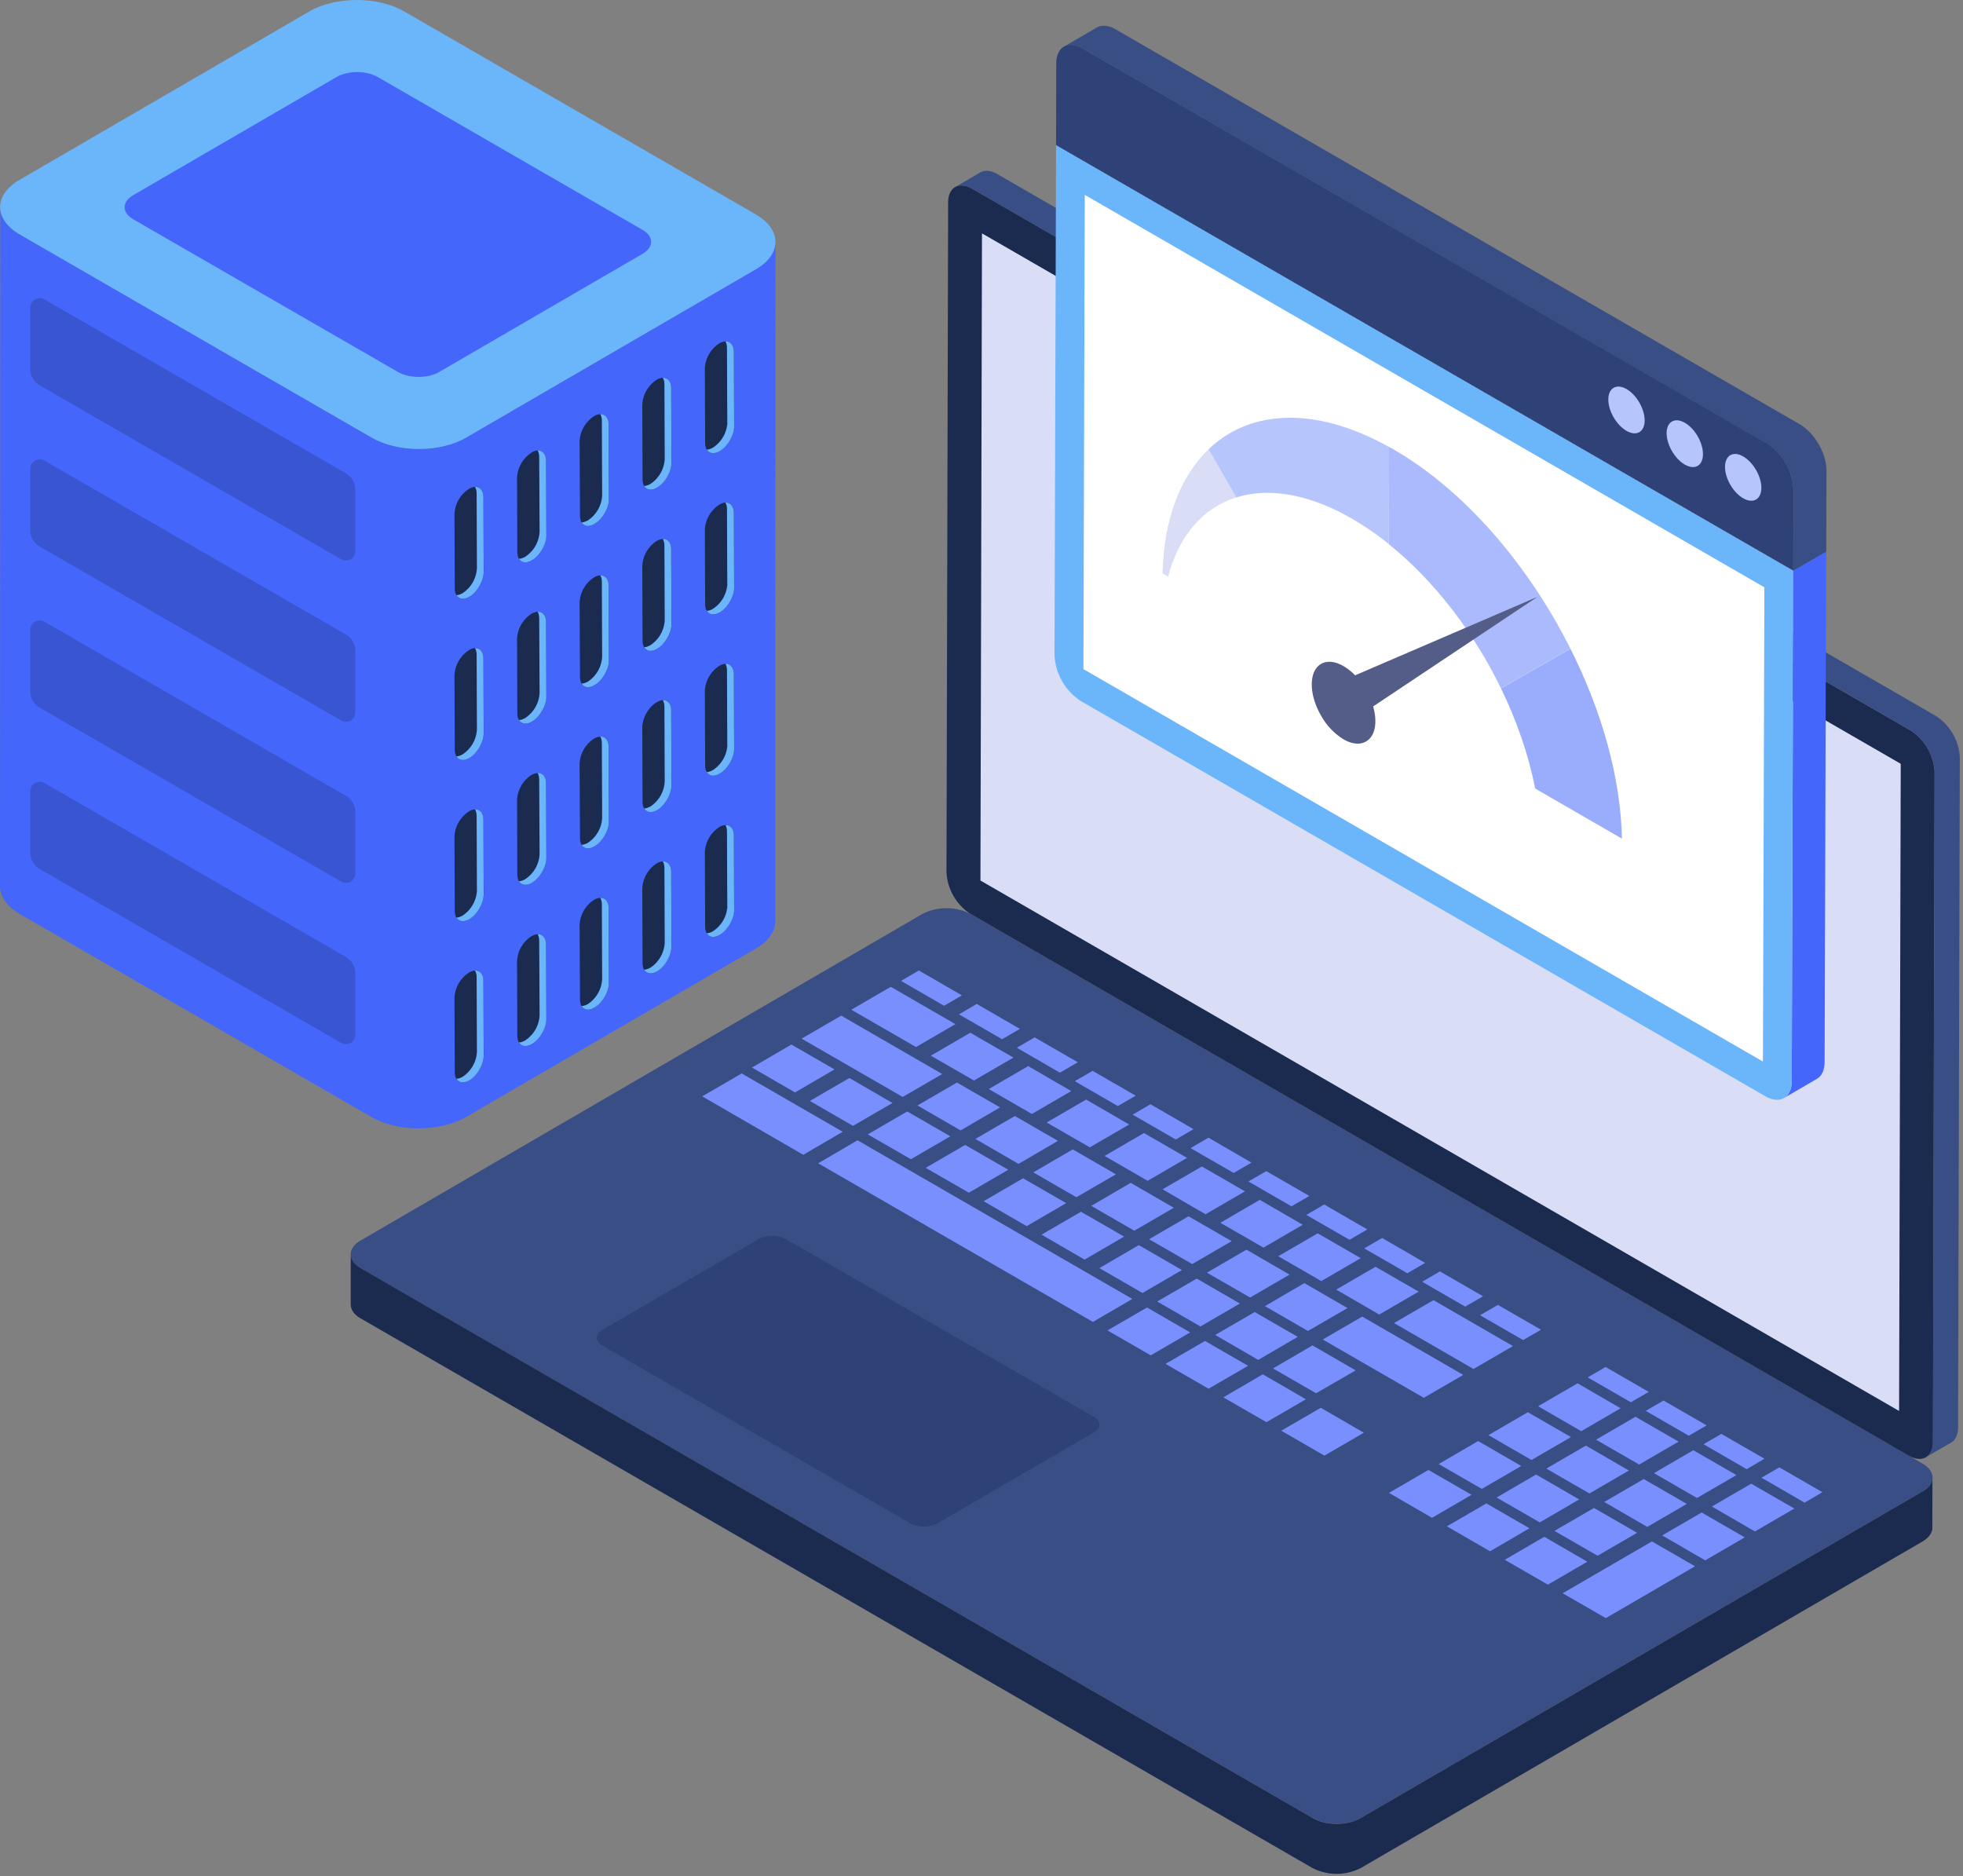 <svg width="203" height="194" fill="none" xmlns="http://www.w3.org/2000/svg"><rect width="100%" height="100%" fill="#808080" stroke="none"/><path d="M198.83 154.21l-58.11 33.77c-1.38.8-3.59.8-4.96.01L37.3 131.14c-1.38-.79-1.38-2.07 0-2.87L95.4 94.5a5.47 5.47 0 014.95 0l98.46 56.84c1.38.8 1.39 2.08.02 2.87z" fill="#384E85"/><path d="M113.1 146.49c.79.45.79 1.19 0 1.64l-16.14 9.38c-.78.45-2.05.46-2.83 0L62.3 139.15c-.78-.45-.78-1.18 0-1.64l16.15-9.38a3.13 3.13 0 012.83 0l31.82 18.37z" fill="#2E4277"/><path d="M199.84 152.79l-.01 5.18c0 .51-.34 1.03-1.02 1.43l-58.1 33.77a5.5 5.5 0 01-4.97 0L37.3 136.33c-.7-.4-1.03-.92-1.03-1.45v-5.18c0 .53.35 1.05 1.04 1.44L135.76 188c1.37.8 3.58.8 4.96-.01l58.1-33.77c.7-.4 1.02-.9 1.02-1.42z" fill="#1B2A4F"/><path d="M111.46 109.84l-1.85 1.08-4.46-2.58 1.85-1.07 4.46 2.57zM87.15 117.03l-4.08 2.38-10.45-6.04L76.7 111l10.45 6.03zM86.3 110.58l-4.08 2.38-4.46-2.57 4.08-2.38 4.46 2.57zM92.3 114.05l-4.09 2.37-4.46-2.58 4.09-2.37 4.45 2.58zM97.44 111.06l-4.09 2.37-10.45-6.03 4.09-2.38 10.45 6.04zM103.42 114.51l-4.08 2.38-4.46-2.58 4.08-2.37 4.46 2.57zM110.78 112.82l-4.07 2.37-4.46-2.58 4.08-2.37 4.45 2.58zM104.8 109.36l-4.08 2.37-4.46-2.57 4.08-2.37 4.46 2.57zM105.47 106.39l-1.84 1.07-4.46-2.57 1.84-1.08 4.46 2.58zM98.8 105.9l-4.07 2.37-6.69-3.86 4.08-2.37 6.68 3.86zM99.48 102.93L97.63 104l-4.45-2.57 1.84-1.08 4.46 2.58zM135.4 123.67l-1.84 1.07-4.46-2.57 1.85-1.07 4.46 2.57zM134.73 126.64l-4.07 2.37-4.46-2.57 4.08-2.37 4.45 2.58zM128.75 123.19l-4.08 2.37-4.45-2.58 4.07-2.36 4.46 2.57zM110.26 124.41l-4.09 2.38-4.45-2.58 4.08-2.37 4.46 2.57zM116.25 127.87l-4.09 2.38-4.45-2.58 4.08-2.37 4.46 2.57zM117.45 113.3l-1.85 1.07-4.45-2.57 1.84-1.07 4.46 2.57zM123.43 116.76l-1.84 1.07-4.46-2.57 1.84-1.08 4.46 2.58zM116.77 116.28l-4.07 2.36-4.46-2.57 4.08-2.37 4.45 2.58zM109.41 117.97l-4.08 2.38-4.46-2.58 4.08-2.37 4.46 2.57zM122.76 119.73l-4.08 2.37-4.45-2.57 4.07-2.37 4.46 2.57zM104.27 120.96l-4.08 2.37-4.46-2.57 4.08-2.37 4.46 2.57zM115.4 121.43l-4.09 2.37-4.45-2.57 4.08-2.38 4.46 2.58zM117.1 134.32l-4.08 2.37-28.41-16.4 4.07-2.38 28.41 16.4zM129.42 120.22l-1.84 1.07-4.46-2.57 1.85-1.08 4.45 2.58zM141.4 127.13l-1.84 1.07-4.47-2.57 1.85-1.08 4.46 2.58zM153.37 134.04l-1.85 1.07-4.45-2.57 1.84-1.07 4.46 2.57zM121.39 124.89l-4.09 2.37-4.45-2.57 4.08-2.38 4.46 2.58zM127.37 128.34l-4.08 2.37-4.46-2.57 4.08-2.37 4.46 2.57zM133.36 131.8l-4.08 2.37-4.47-2.57 4.09-2.38 4.46 2.58zM140.72 130.1l-4.08 2.37-4.45-2.57 4.08-2.37 4.45 2.57zM139.35 135.26l-4.09 2.37-4.45-2.57 4.08-2.38 4.46 2.58zM135.05 144.69l-4.08 2.37-4.46-2.57 4.08-2.38 4.46 2.58zM140.2 141.7l-4.1 2.37-4.45-2.57 4.08-2.38 4.46 2.58zM151.32 142.17l-4.08 2.37-10.45-6.03 4.08-2.37 10.45 6.03zM159.36 137.5l-1.85 1.07-4.45-2.57 1.84-1.07 4.46 2.57zM156.46 139.19l-4.08 2.37-8.22-4.75 4.08-2.37 8.22 4.75zM146.71 133.56l-4.08 2.37-4.45-2.58 4.07-2.36 4.46 2.57zM147.38 130.59l-1.84 1.07-4.46-2.57 1.85-1.08 4.45 2.58zM168.45 152.06l-4.08 2.37-4.46-2.57 4.09-2.38 4.45 2.58zM180.43 158.97l-4.09 2.38-4.45-2.58 4.08-2.37 4.46 2.57zM152.18 154.57l-4.09 2.38-4.45-2.58 4.08-2.37 4.46 2.57zM170.5 143.93l-1.85 1.07-4.46-2.57 1.85-1.08 4.46 2.58zM167.6 145.62l-4.08 2.37-4.46-2.58 4.08-2.37 4.45 2.58zM176.49 147.39l-1.85 1.07-4.45-2.57 1.84-1.07 4.46 2.57zM162.46 148.6l-4.08 2.37-4.46-2.57 4.08-2.37 4.46 2.57zM173.59 149.07l-4.08 2.37-4.46-2.57 4.08-2.37 4.46 2.57zM157.32 151.59l-4.08 2.37-4.46-2.57 4.08-2.38 4.46 2.58zM179.57 152.53l-4.08 2.37-4.45-2.57 4.07-2.37 4.46 2.57zM163.31 155.05l-4.08 2.37-4.46-2.57 4.08-2.38 4.46 2.58zM174.44 155.51l-4.09 2.38-4.45-2.58 4.08-2.37 4.46 2.57zM169.3 158.5l-4.09 2.37-4.46-2.57 4.09-2.37 4.46 2.57zM98.28 117.5l-4.08 2.37-4.46-2.57 4.08-2.37 4.46 2.57zM123.08 137.78l-4.08 2.37-4.47-2.58 4.09-2.37 4.46 2.58zM128.22 134.79l-4.08 2.37-4.47-2.58 4.09-2.37 4.46 2.58zM129.07 141.23l-4.09 2.37-4.45-2.57 4.08-2.37 4.46 2.57zM134.2 138.24l-4.08 2.38-4.45-2.58 4.08-2.37 4.46 2.57zM122.23 131.33l-4.08 2.37-4.46-2.57 4.08-2.38 4.46 2.58zM141.04 148.15l-4.08 2.37-4.46-2.58 4.09-2.37 4.45 2.58zM185.56 155.99l-4.08 2.37-4.45-2.58 4.07-2.36 4.46 2.57zM188.46 154.3l-1.84 1.08-4.46-2.58 1.85-1.07 4.45 2.57zM182.47 150.84l-1.84 1.08-4.46-2.58 1.84-1.07 4.46 2.57zM158.17 158.03l-4.08 2.38-4.46-2.58 4.08-2.37 4.46 2.57zM175.29 161.96l-9.23 5.36-4.46-2.57 9.23-5.36 4.46 2.57zM164.15 161.49l-4.08 2.37-4.46-2.57 4.09-2.38 4.45 2.58z" fill="#798FFE"/><path d="M197.59 75.54a5.46 5.46 0 012.47 4.29l-.17 69.27c0 1.56-1.12 2.21-2.5 1.42L100.36 94.5a5.47 5.47 0 01-2.48-4.3l.17-69.26c0-1.58 1.12-2.21 2.5-1.42l97.04 56.02z" fill="#1B2A4F"/><path d="M202.67 78.32l-.18 69.27c0 .77-.28 1.33-.73 1.59l-2.6 1.5c.45-.25.73-.8.73-1.58l.18-69.27a5.5 5.5 0 00-2.48-4.3l-97.04-56.01c-.7-.4-1.31-.43-1.77-.18l2.6-1.51c.45-.26 1.08-.22 1.77.18l97.04 56.02a5.46 5.46 0 012.48 4.29z" fill="#384E85"/><path d="M196.56 78.98l-.17 66.92-95-54.85.16-66.92 95.01 54.85z" fill="#D9DDF6"/><path d="M185.45 59l-.16 52.78c0 .87-.3 1.48-.8 1.76l3.4-1.98c.5-.28.8-.89.8-1.76l.16-52.77-3.4 1.98z" fill="#4466FB"/><path d="M185.45 59l-.16 52.78c0 1.74-1.23 2.44-2.74 1.57L111.79 72.5a6.02 6.02 0 01-2.74-4.74l.16-52.77 76.24 44.02z" fill="#6BB5FB"/><path d="M112.18 20.15l-.14 49.04 70.27 40.58.15-49.04-70.28-40.58z" fill="#fff"/><path d="M188.88 48.62l-.02 8.42-3.4 1.96.02-8.4a6 6 0 00-2.74-4.72L111.98 5.02c-.76-.43-1.45-.48-1.95-.2l3.4-1.98c.51-.28 1.2-.24 1.95.2l70.77 40.85c1.5.89 2.73 3 2.73 4.73z" fill="#384E85"/><path d="M182.75 45.87a6.02 6.02 0 012.72 4.73l-.02 8.4-76.24-44 .02-8.42c0-1.74 1.24-2.44 2.75-1.56l70.77 40.85z" fill="#2E4277"/><path d="M180.27 47.2c-1.03-.6-1.88-.12-1.88 1.08 0 1.19.83 2.64 1.87 3.24 1.04.6 1.88.12 1.89-1.07 0-1.2-.84-2.65-1.88-3.25zM168.2 40.23c-1.03-.6-1.88-.11-1.88 1.08 0 1.2.84 2.64 1.88 3.24 1.03.6 1.88.12 1.88-1.07 0-1.2-.84-2.65-1.87-3.25zM174.24 43.72c-1.04-.6-1.89-.12-1.89 1.07 0 1.2.84 2.65 1.88 3.25 1.04.6 1.88.12 1.88-1.08 0-1.2-.83-2.64-1.87-3.24z" fill="#B7C5FD"/><path d="M124.98 46.46l2.87 4.97c-3.4 1.07-5.93 3.9-7.05 8.2l-.58-.34c.15-5.75 1.91-10.1 4.76-12.83z" fill="#D9DDF6"/><path d="M143.65 46.22l-.03 10.04a29.83 29.83 0 00-3.8-2.62c-4.5-2.6-8.66-3.24-11.97-2.2l-2.87-4.98c4.27-4.1 11.02-4.5 18.67-.24z" fill="#B7C5FD"/><path d="M162.4 67.07c3.23 6.41 5.2 13.3 5.33 19.65l-8.97-5.18c-.68-3.46-1.9-7-3.54-10.36l7.18-4.1z" fill="#9AADFD"/><path d="M144.06 46.44c7.42 4.27 14 12 18.34 20.63l-7.18 4.1c-2.83-5.8-6.91-11.14-11.6-14.9l.02-10.05c.14.07.28.13.43.22z" fill="#AABAFD"/><path d="M158.96 61.74L142 73.05c.47 1.63.22 3.09-.75 3.63-.64.37-1.47.25-2.31-.23a6.7 6.7 0 01-2.33-2.46c-1.28-2.21-1.27-4.61.01-5.34.64-.37 1.49-.25 2.32.23.41.24.81.56 1.2.95l18.82-8.1z" fill="#535D88"/><path d="M80.2 25.02l-.03 70.26c0 1.01-.67 2.03-2 2.8l-29.99 17.43c-2.69 1.56-7.06 1.56-9.76 0l-36.38-21C.68 93.7 0 92.68 0 91.65L.03 21.4c0 1.03.67 2.06 2.03 2.84l36.38 21c2.7 1.57 7.08 1.57 9.77 0l29.98-17.42c1.33-.78 2-1.8 2-2.8z" fill="#4466FB"/><path d="M78.16 22.17c2.7 1.57 2.71 4.1.03 5.66L48.2 45.25c-2.7 1.57-7.06 1.57-9.77 0l-36.38-21c-2.7-1.56-2.72-4.1-.03-5.65L32.01 1.17c2.7-1.56 7.06-1.56 9.77 0l36.38 21z" fill="#6BB5FB"/><path d="M66.43 23.75c1.2.7 1.2 1.81.01 2.5l-21 12.2c-1.18.7-3.12.7-4.31 0L13.79 22.68c-1.2-.69-1.2-1.8-.01-2.5l21-12.2c1.18-.7 3.12-.7 4.31 0l27.34 15.78z" fill="#4466FB"/><path d="M35.78 48.95l-31.2-18a.97.97 0 00-1.45.83v6.38c0 .7.37 1.33.97 1.68l31.2 18a.97.97 0 001.44-.84v-6.37c0-.7-.37-1.33-.96-1.68z" fill="#3955D1"/><path d="M48.5 50.55a3.29 3.29 0 00-1.5 2.59l.03 7.71c0 .95.67 1.33 1.5.86a3.29 3.29 0 001.5-2.59l-.04-7.7c0-.96-.67-1.34-1.5-.87z" fill="#1B2A4F"/><path d="M49.32 58.75l-.03-7.7c0-.3-.06-.52-.17-.7.51-.02.87.37.87 1.06l.03 7.71c0 .95-.66 2.11-1.49 2.59-.58.33-1.08.24-1.33-.17.19 0 .4-.07.63-.2a3.29 3.29 0 001.49-2.59z" fill="#6BB5FB"/><path d="M74.39 35.5a3.29 3.29 0 00-1.5 2.59l.03 7.71c0 .95.68 1.34 1.5.86a3.29 3.29 0 001.5-2.58l-.03-7.72c0-.95-.68-1.33-1.5-.85z" fill="#1B2A4F"/><path d="M75.21 43.7l-.03-7.7c0-.29-.06-.52-.16-.7.5-.02.86.37.87 1.06l.03 7.72c0 .94-.67 2.1-1.5 2.58-.58.33-1.08.24-1.33-.17.2 0 .4-.07.63-.2a3.29 3.29 0 001.5-2.58z" fill="#6BB5FB"/><path d="M67.91 39.27a3.29 3.29 0 00-1.49 2.58l.03 7.71c0 .95.68 1.34 1.5.86a3.29 3.29 0 001.5-2.58l-.04-7.72c0-.95-.67-1.33-1.5-.85z" fill="#1B2A4F"/><path d="M68.74 47.47l-.03-7.72c0-.28-.06-.51-.17-.68.51-.03.87.36.87 1.05l.03 7.72c0 .95-.66 2.1-1.49 2.58-.58.34-1.08.25-1.33-.17.19 0 .4-.07.63-.2a3.29 3.29 0 001.49-2.58z" fill="#6BB5FB"/><path d="M61.44 43.03a3.29 3.29 0 00-1.5 2.58l.04 7.72c0 .95.67 1.33 1.5.85a3.29 3.29 0 001.5-2.58l-.04-7.71c0-.95-.67-1.34-1.5-.86z" fill="#1B2A4F"/><path d="M62.27 51.23l-.03-7.71c0-.29-.06-.52-.17-.7.51-.01.87.38.87 1.07l.03 7.71c0 .95-.66 2.1-1.5 2.58-.57.34-1.07.25-1.32-.16.19-.01.4-.08.63-.2a3.29 3.29 0 001.49-2.59z" fill="#6BB5FB"/><path d="M54.97 46.8a3.29 3.29 0 00-1.5 2.58l.03 7.7c0 .96.68 1.34 1.5.86a3.29 3.29 0 001.5-2.58l-.03-7.71c0-.95-.68-1.33-1.5-.86z" fill="#1B2A4F"/><path d="M55.8 55l-.04-7.72c0-.28-.06-.52-.16-.7.5-.01.87.38.87 1.07l.03 7.71c0 .95-.67 2.1-1.5 2.58-.57.34-1.08.25-1.33-.16.2 0 .4-.08.63-.2a3.29 3.29 0 001.5-2.59z" fill="#6BB5FB"/><path d="M35.78 65.62l-31.2-18a.97.97 0 00-1.45.83v6.38c0 .7.37 1.33.97 1.68l31.2 18a.97.97 0 001.44-.83V67.3c0-.7-.37-1.33-.96-1.68z" fill="#3955D1"/><path d="M48.5 67.23A3.29 3.29 0 0047 69.8l.03 7.71c0 .95.67 1.33 1.5.86a3.29 3.29 0 001.5-2.59l-.04-7.7c0-.96-.67-1.34-1.5-.86z" fill="#1B2A4F"/><path d="M49.32 75.42l-.03-7.7c0-.3-.06-.52-.17-.7.51-.02.87.37.87 1.06l.03 7.71c0 .95-.66 2.11-1.49 2.59-.58.33-1.08.24-1.33-.17.19 0 .4-.07.63-.2a3.29 3.29 0 001.49-2.59z" fill="#6BB5FB"/><path d="M74.39 52.18a3.29 3.29 0 00-1.5 2.58l.03 7.71c0 .95.68 1.34 1.5.86a3.29 3.29 0 001.5-2.58l-.03-7.72c0-.95-.68-1.33-1.5-.85z" fill="#1B2A4F"/><path d="M75.21 60.38l-.03-7.72c0-.28-.06-.51-.16-.69.5-.02.86.37.87 1.06l.03 7.72c0 .95-.67 2.1-1.5 2.58-.58.33-1.08.24-1.33-.17.2 0 .4-.07.63-.2a3.29 3.29 0 001.5-2.58z" fill="#6BB5FB"/><path d="M67.91 55.94a3.29 3.29 0 00-1.49 2.58l.03 7.72c0 .94.68 1.33 1.5.85a3.29 3.29 0 001.5-2.58l-.04-7.72c0-.94-.67-1.33-1.5-.85z" fill="#1B2A4F"/><path d="M68.74 64.14l-.03-7.71c0-.29-.06-.52-.17-.7.51-.02.87.37.87 1.06l.03 7.72c0 .95-.66 2.1-1.49 2.58-.58.34-1.08.25-1.33-.17.19 0 .4-.07.63-.2a3.29 3.29 0 001.49-2.58z" fill="#6BB5FB"/><path d="M61.44 59.7a3.29 3.29 0 00-1.5 2.59l.04 7.7c0 .96.67 1.34 1.5.86a3.29 3.29 0 001.5-2.58l-.04-7.71c0-.95-.67-1.34-1.5-.86z" fill="#1B2A4F"/><path d="M62.27 67.9l-.03-7.71c0-.29-.06-.52-.17-.7.51-.01.87.38.87 1.07l.03 7.71c0 .95-.66 2.1-1.5 2.58-.57.34-1.07.25-1.32-.16.19-.01.4-.08.63-.2a3.29 3.29 0 001.49-2.59z" fill="#6BB5FB"/><path d="M54.97 63.46a3.29 3.29 0 00-1.5 2.59l.03 7.71c0 .95.68 1.33 1.5.86a3.29 3.29 0 001.5-2.59l-.03-7.71c0-.95-.68-1.33-1.5-.86z" fill="#1B2A4F"/><path d="M55.8 71.66l-.04-7.71c0-.28-.06-.52-.16-.69.5-.02.87.37.87 1.06l.03 7.71c0 .95-.67 2.1-1.5 2.59-.57.33-1.08.24-1.33-.17.2 0 .4-.07.63-.2a3.29 3.29 0 001.5-2.59z" fill="#6BB5FB"/><path d="M35.78 82.3L4.58 64.28a.97.97 0 00-1.45.84v6.37c0 .7.37 1.33.97 1.68l31.2 18a.97.97 0 001.44-.83v-6.38c0-.69-.37-1.33-.96-1.68z" fill="#3955D1"/><path d="M48.5 83.9a3.29 3.29 0 00-1.5 2.58l.03 7.71c0 .95.67 1.34 1.5.86a3.29 3.29 0 001.5-2.58l-.04-7.72c0-.95-.67-1.33-1.5-.85z" fill="#1B2A4F"/><path d="M49.32 92.1l-.03-7.72c0-.28-.06-.51-.17-.69.51-.02.87.37.87 1.06l.03 7.72c0 .94-.66 2.1-1.49 2.58-.58.33-1.08.24-1.33-.17.19 0 .4-.07.63-.2a3.29 3.29 0 001.49-2.58z" fill="#6BB5FB"/><path d="M74.39 68.85a3.29 3.29 0 00-1.5 2.58l.03 7.71c0 .95.68 1.34 1.5.86a3.29 3.29 0 001.5-2.58l-.03-7.72c0-.95-.68-1.33-1.5-.85z" fill="#1B2A4F"/><path d="M75.21 77.05l-.03-7.72c0-.28-.06-.51-.16-.69.5-.02.86.37.87 1.06l.03 7.72c0 .95-.67 2.1-1.5 2.58-.58.33-1.08.25-1.33-.17.2 0 .4-.07.63-.2a3.29 3.29 0 001.5-2.58z" fill="#6BB5FB"/><path d="M67.91 72.61a3.29 3.29 0 00-1.49 2.58l.03 7.72c0 .95.68 1.33 1.5.85a3.29 3.29 0 001.5-2.58l-.04-7.71c0-.95-.67-1.34-1.5-.86z" fill="#1B2A4F"/><path d="M68.74 80.8l-.03-7.7c0-.29-.06-.52-.17-.7.51-.02.87.38.87 1.07l.03 7.7c0 .96-.66 2.11-1.49 2.6-.58.33-1.08.24-1.33-.17.19-.01.4-.08.63-.2a3.29 3.29 0 001.49-2.6z" fill="#6BB5FB"/><path d="M61.44 76.37a3.29 3.29 0 00-1.5 2.59l.04 7.7c0 .96.67 1.34 1.5.86a3.29 3.29 0 001.5-2.58l-.04-7.71c0-.95-.67-1.33-1.5-.86z" fill="#1B2A4F"/><path d="M62.27 84.57l-.03-7.71c0-.28-.06-.52-.17-.7.51-.01.87.38.87 1.07l.03 7.71c0 .95-.66 2.1-1.5 2.58-.57.34-1.07.25-1.32-.16.19-.01.4-.08.63-.2a3.29 3.29 0 001.49-2.59z" fill="#6BB5FB"/><path d="M54.97 80.13a3.29 3.29 0 00-1.5 2.59l.03 7.71c0 .95.68 1.33 1.5.86a3.29 3.29 0 001.5-2.59L56.47 81c0-.95-.68-1.33-1.5-.86z" fill="#1B2A4F"/><path d="M55.8 88.33l-.04-7.7c0-.3-.06-.52-.16-.7.5-.02.87.37.87 1.06l.03 7.71c0 .95-.67 2.1-1.5 2.59-.57.33-1.08.24-1.33-.17.2 0 .4-.07.63-.2a3.29 3.29 0 001.5-2.59z" fill="#6BB5FB"/><path d="M35.78 98.96l-31.2-18a.97.97 0 00-1.45.84v6.37c0 .7.37 1.33.97 1.68l31.2 18a.97.97 0 001.44-.83v-6.38c0-.69-.37-1.33-.96-1.68z" fill="#3955D1"/><path d="M48.5 100.57a3.29 3.29 0 00-1.5 2.58l.03 7.71c0 .95.67 1.34 1.5.86a3.29 3.29 0 001.5-2.58l-.04-7.72c0-.95-.67-1.33-1.5-.85z" fill="#1B2A4F"/><path d="M49.32 108.77l-.03-7.72c0-.28-.06-.51-.17-.69.51-.02.87.37.87 1.06l.03 7.72c0 .94-.66 2.1-1.49 2.58-.58.33-1.08.24-1.33-.17.19 0 .4-.07.63-.2a3.29 3.29 0 001.49-2.58z" fill="#6BB5FB"/><path d="M74.39 85.52a3.29 3.29 0 00-1.5 2.58l.03 7.71c0 .95.68 1.34 1.5.86a3.29 3.29 0 001.5-2.58l-.03-7.72c0-.95-.68-1.33-1.5-.85z" fill="#1B2A4F"/><path d="M75.21 93.72L75.18 86c0-.28-.06-.51-.16-.68.5-.03.86.36.87 1.05l.03 7.72c0 .95-.67 2.1-1.5 2.58-.58.34-1.08.25-1.33-.17.2 0 .4-.07.63-.2a3.29 3.29 0 001.5-2.58z" fill="#6BB5FB"/><path d="M67.91 89.28a3.29 3.29 0 00-1.49 2.58l.03 7.72c0 .95.68 1.33 1.5.85a3.29 3.29 0 001.5-2.58l-.04-7.71c0-.95-.67-1.34-1.5-.86z" fill="#1B2A4F"/><path d="M68.74 97.48l-.03-7.71c0-.29-.06-.52-.17-.7.51-.01.87.38.87 1.07l.03 7.7c0 .96-.66 2.12-1.49 2.6-.58.33-1.08.24-1.33-.17.19-.01.4-.08.63-.2a3.29 3.29 0 001.49-2.59z" fill="#6BB5FB"/><path d="M61.44 93.04a3.29 3.29 0 00-1.5 2.59l.04 7.7c0 .96.67 1.34 1.5.86a3.29 3.29 0 001.5-2.58l-.04-7.71c0-.95-.67-1.33-1.5-.86z" fill="#1B2A4F"/><path d="M62.27 101.24l-.03-7.71c0-.28-.06-.52-.17-.69.51-.02.87.37.87 1.06l.03 7.71c0 .95-.66 2.1-1.5 2.58-.57.34-1.07.25-1.32-.16.19 0 .4-.08.63-.2a3.29 3.29 0 001.49-2.59z" fill="#6BB5FB"/><path d="M54.97 96.8a3.29 3.29 0 00-1.5 2.59l.03 7.71c0 .95.68 1.33 1.5.86a3.29 3.29 0 001.5-2.59l-.03-7.7c0-.96-.68-1.34-1.5-.86z" fill="#1B2A4F"/><path d="M55.8 105l-.04-7.7c0-.3-.06-.52-.16-.7.5-.02.87.37.87 1.06l.03 7.71c0 .95-.67 2.11-1.5 2.59-.57.33-1.08.24-1.33-.17.2 0 .4-.07.63-.2a3.29 3.29 0 001.5-2.59z" fill="#6BB5FB"/></svg>